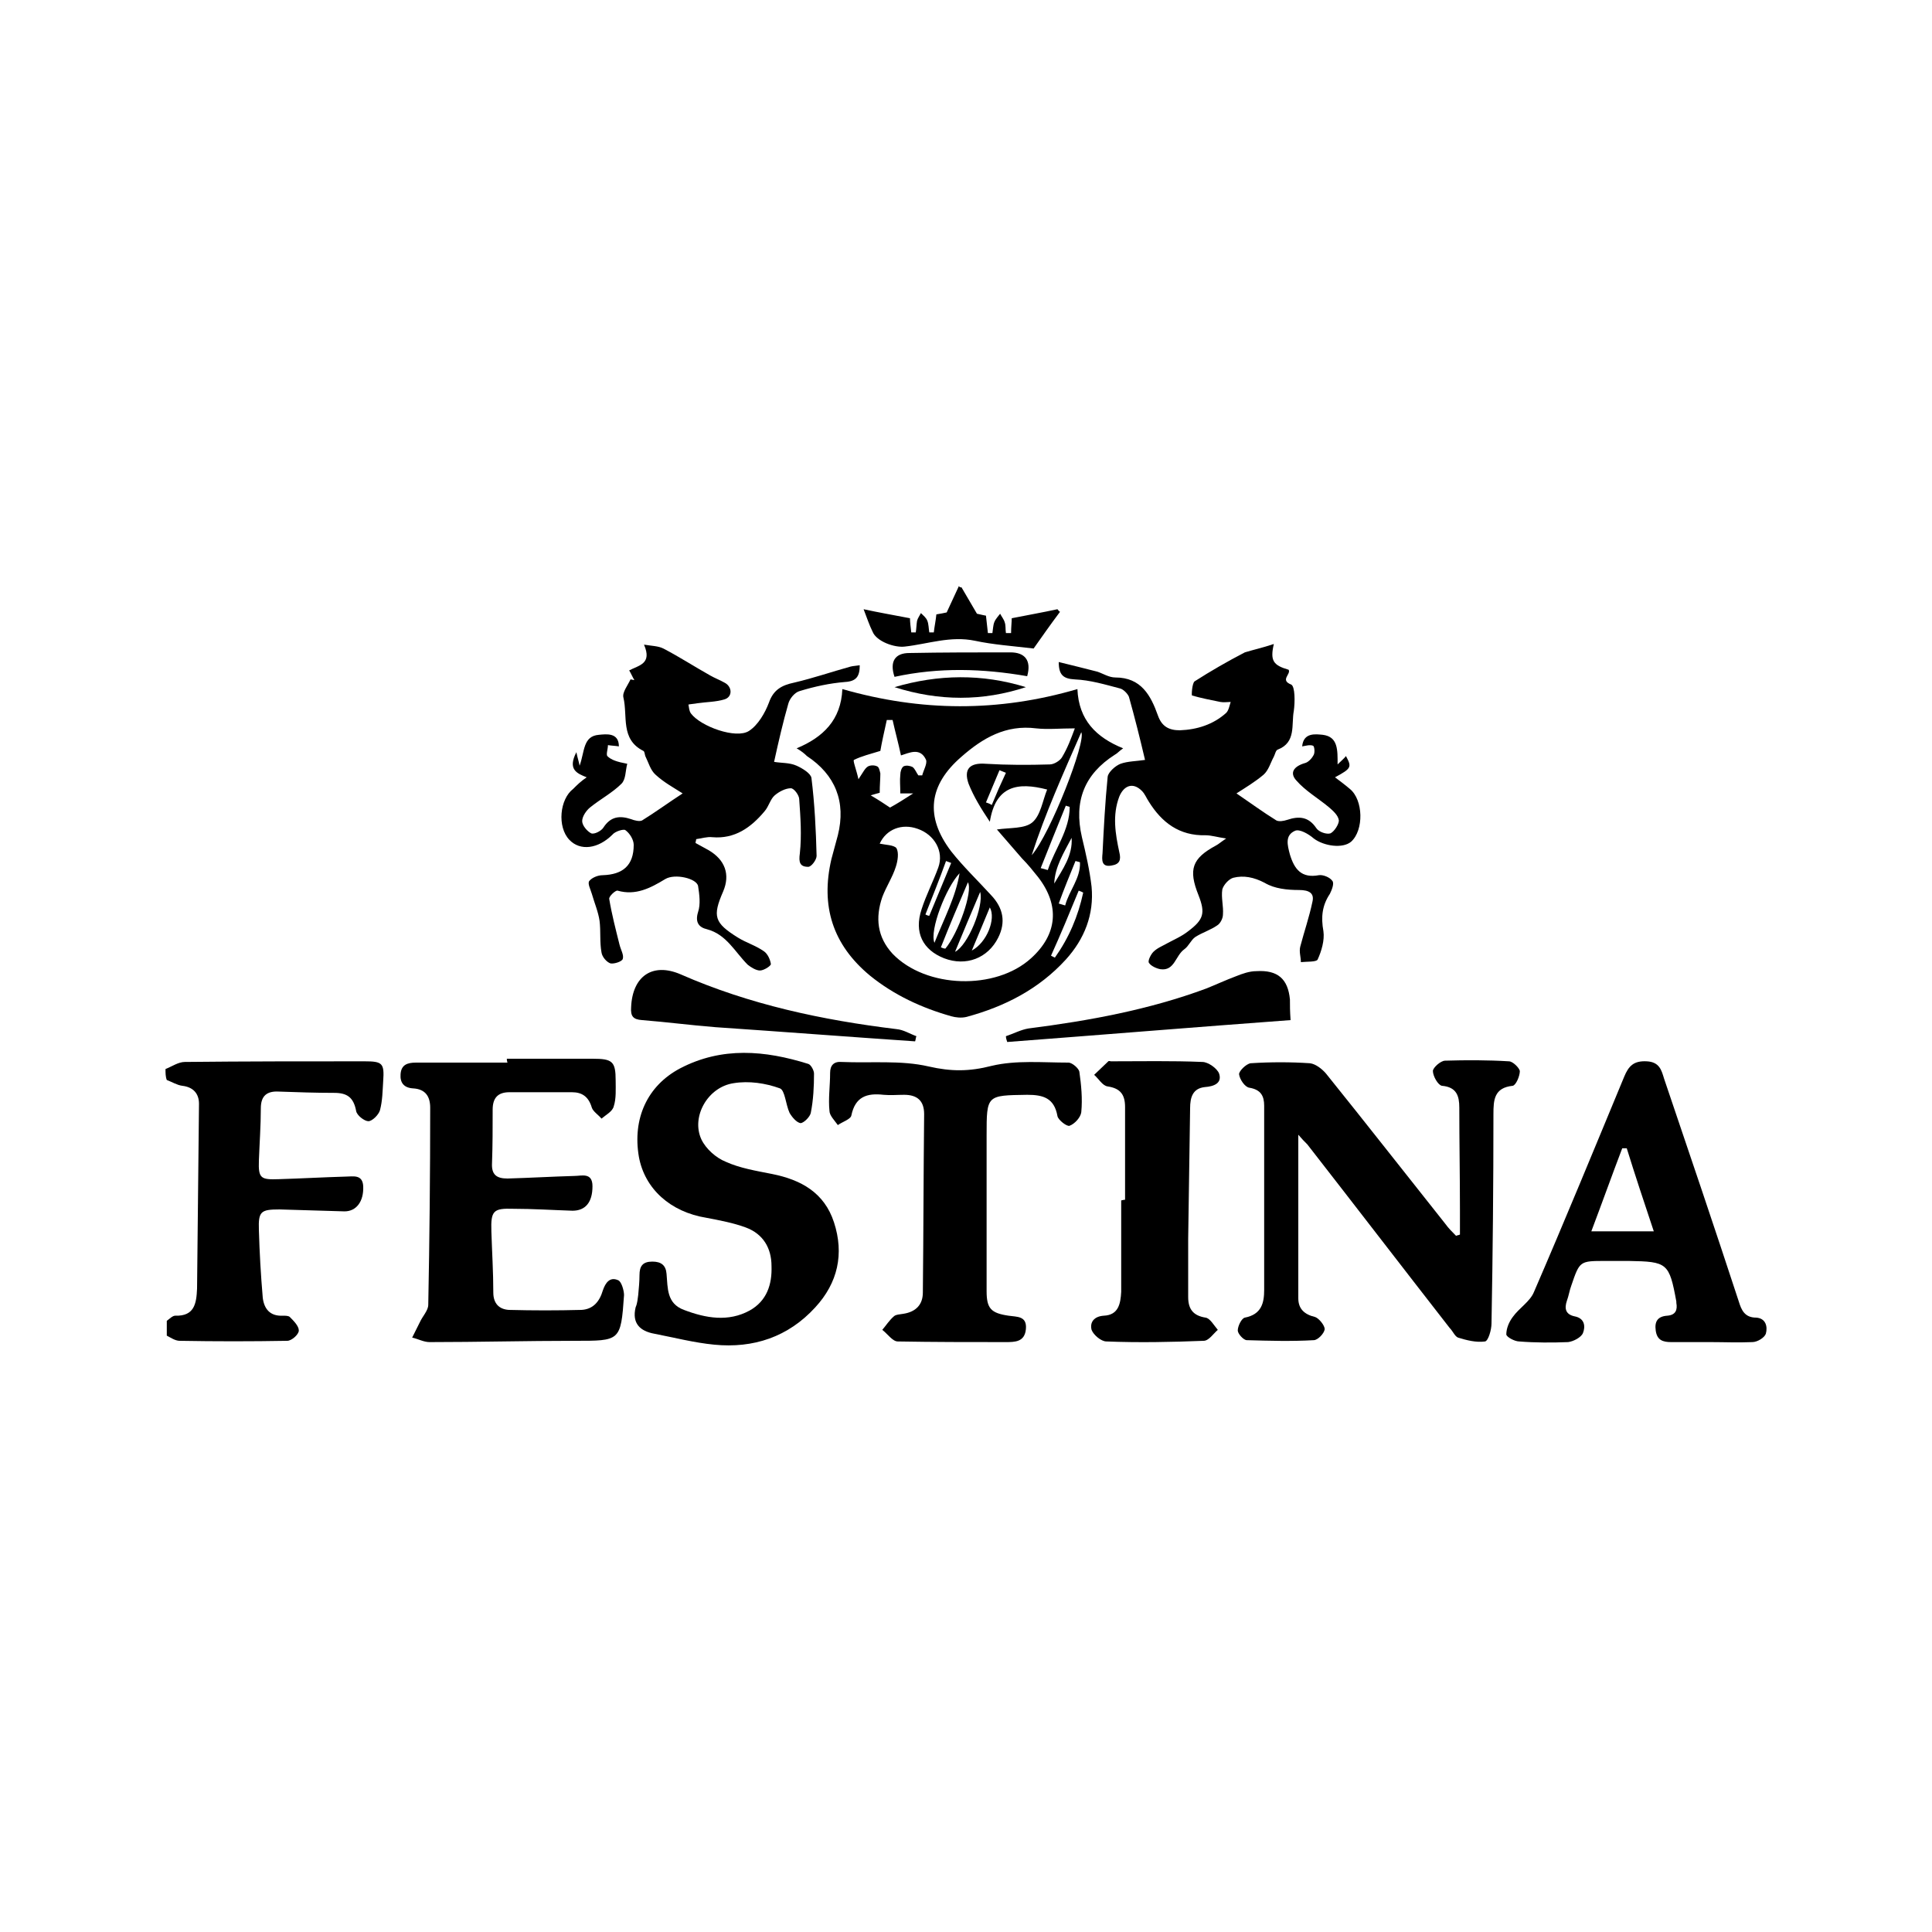 <svg enable-background="new 0 0 300 300" height="300" viewBox="0 0 300 300" width="300" xmlns="http://www.w3.org/2000/svg"><path d="m25.7 166c1-.4 2-1.1 3-1.1 9.3-.1 18.6-.1 27.9-.1 2.8 0 3.1.3 2.9 3.1-.1 1.5-.1 3-.5 4.5-.2.7-1.2 1.7-1.8 1.7s-1.8-.9-1.9-1.6c-.4-2.1-1.4-2.8-3.4-2.8-2.9 0-5.7-.1-8.6-.2-1.8-.1-2.8.6-2.8 2.6 0 2.7-.2 5.4-.3 8.1-.1 2.8.3 3 3.1 2.9 3.4-.1 6.9-.3 10.4-.4 1.1 0 2.6-.4 2.7 1.5.1 2.4-1.1 3.9-2.9 3.9-3.4-.1-6.8-.2-10.1-.3-2.9 0-3.3.3-3.2 3.2.1 3.5.3 7 .6 10.5.2 1.7 1.1 2.9 3.1 2.8.4 0 .9 0 1.1.2.6.6 1.4 1.4 1.4 2.1 0 .6-1.1 1.6-1.8 1.6-5.6.1-11.1.1-16.7 0-.7 0-1.4-.5-2-.8 0-.8 0-1.5 0-2.3.4-.3.9-.8 1.3-.8 3 .1 3.3-1.9 3.4-4.2.1-9.6.2-19.2.3-28.7 0-1.6-.9-2.6-2.6-2.8-.8-.1-1.6-.6-2.4-.9-.2-.5-.2-1.1-.2-1.7z"/><path d="m149.3 91.2c.7 1.2 1.4 2.4 2.4 4.1.1 0 .8.2 1.4.3.1 1 .2 1.9.3 2.7h.7c.1-.6.1-1.2.3-1.7s.6-.9.9-1.3c.2.4.6.9.7 1.3.2.5.1 1.1.2 1.7h.8c0-.9.1-1.7.1-2.3 2.5-.5 4.8-.9 7.1-1.4.1.1.2.3.4.4-1.5 2-2.9 4-4.1 5.7-3.4-.4-6.3-.6-9.1-1.2-3.8-.8-7.3.5-10.9.9-1.6.2-4.4-.8-5-2.3-.5-1-.9-2.2-1.4-3.5 2.3.5 4.6.9 7.2 1.4 0 .5.1 1.4.2 2.2h.7c.1-.6.1-1.2.2-1.8.1-.4.4-.8.6-1.2.4.4.8.7 1 1.2s.2 1.2.3 1.8h.7c.1-.9.3-1.8.4-2.8.6-.1 1.2-.2 1.6-.3.7-1.5 1.3-2.8 1.9-4.1.1.2.2.2.4.2z"/><path d="m123.7 116.2c4.1-1.7 6.9-4.4 7.1-9.2 12.2 3.5 24.2 3.6 36.5 0 .2 4.8 2.9 7.5 7.1 9.2-.6.4-.9.8-1.3 1-4.7 3-6.4 7.2-5.1 12.8.6 2.5 1.2 5.1 1.5 7.7.4 4.3-1.1 8.1-4 11.3-4.2 4.6-9.5 7.3-15.4 8.9-.8.2-1.7.1-2.4-.1-4.6-1.3-8.9-3.3-12.6-6.3-5.8-4.8-7.7-10.8-6-18.1.3-1.2.7-2.5 1-3.7 1.3-5.2-.4-9.4-4.8-12.3-.4-.4-.9-.8-1.6-1.2zm43.2-3.1c-2.3 0-4.2.2-6 0-4.7-.6-8.3 1.5-11.6 4.4-5.1 4.4-5.7 9.3-1.6 14.7 1.9 2.4 4.1 4.5 6.2 6.8 1.9 2 2.3 4.2 1.1 6.6-1.6 3.2-5 4.5-8.4 3.2-3.3-1.3-4.7-4-3.5-7.6.7-2.2 1.8-4.3 2.6-6.5.9-2.5-.6-5.1-3.2-6-2.5-.9-4.9.1-5.9 2.3.9.2 2.2.2 2.6.7.4.7.2 2-.1 2.9-.5 1.6-1.5 3.1-2.1 4.7-1.1 3.2-.8 6.2 1.6 8.8 5.2 5.4 16 5.7 21.5.7 4.1-3.7 4.5-8.2 1.1-12.6-.8-1-1.6-2-2.5-2.9-1.3-1.5-2.6-3-3.9-4.5 2.1-.3 4.3-.1 5.5-1.1 1.3-1.1 1.6-3.4 2.3-5.1-4.6-1.2-8-.6-8.9 5-1.4-2.1-2.5-3.9-3.3-5.9-.8-2.3.2-3.3 2.7-3.1 3.3.2 6.6.2 9.9.1.7 0 1.6-.6 1.9-1.1.9-1.5 1.4-2.9 2-4.5zm-27.1 10.1c0-1.2-.1-2 0-2.9 0-.5.2-1.1.5-1.3.4-.2 1-.1 1.4.1.4.3.6.9.9 1.3h.6c.2-.8.8-1.8.6-2.4-.9-2-2.6-1.1-3.9-.7-.4-1.9-.9-3.7-1.3-5.5-.3 0-.6 0-.9 0-.4 1.8-.8 3.6-1 4.8-1.6.5-2.9.8-4.1 1.4-.2.1.4 1.6.7 3 .8-1.2 1-1.7 1.5-2 .4-.2 1-.2 1.4 0 .3.1.4.7.5 1.1 0 .9-.1 1.8-.1 3-.3.1-.8.2-1.4.4 1.2.7 2.1 1.3 3 1.9 1.1-.6 2.2-1.3 3.6-2.2-.9 0-1.5 0-2 0zm20.4 9.6c2.9-3.3 8.5-17.7 7.7-19.1-2.8 6.4-5.6 12.6-7.7 19.1zm-11.2 2.8c-2.1 2.2-4.7 8.9-3.9 10.8 1.5-3.8 3.3-7.1 3.9-10.8zm12.6-.8c.4.1.7.2 1.1.3 1.1-3.3 3.4-6.2 3.4-9.8-.2-.1-.4-.1-.6-.2-1.3 3.2-2.6 6.4-3.9 9.7zm1.6 13.6c.2.1.4.2.6.3 2.2-3.1 3.6-6.4 4.4-10.1-.2-.1-.4-.2-.7-.3-1.4 3.4-2.8 6.8-4.3 10.1zm-17.1-1.3c.2.1.5.2.7.2 2-2.4 4.3-8.9 3.5-10.3-1.5 3.5-2.9 6.8-4.2 10.1zm6.1-8.6c-1.5 3.5-2.7 6.4-3.9 9.3 2-1 4.5-7.1 3.9-9.3zm11.5-1.3c1.3-2.2 2.9-4.4 2.7-7.1-1.2 2.3-2.6 4.5-2.7 7.1zm.7 3.1c.3.1.7.2 1 .3.6-2.3 2.4-4.2 2.3-6.7-.2-.1-.4-.1-.7-.2-.9 2.2-1.8 4.4-2.6 6.6zm-13.5 7.3c2.3-1.2 3.8-4.9 2.8-6.7-.9 2.2-1.8 4.3-2.8 6.7zm-7.2-5.6c.2.1.4.2.6.2 1.1-2.7 2.3-5.5 3.4-8.2-.3-.1-.5-.2-.8-.3-1 2.8-2.1 5.5-3.2 8.3zm9.4-17.4c.3.1.6.2.9.4.7-1.7 1.4-3.3 2.2-5-.3-.1-.7-.3-1-.4-.7 1.7-1.4 3.3-2.1 5z"/><path d="m201.6 176.2v25.4c0 1.6.9 2.5 2.6 2.9.6.2 1.5 1.3 1.5 1.9-.1.7-1.1 1.7-1.7 1.7-3.4.2-6.9.1-10.4 0-.5 0-1.4-1-1.4-1.5 0-.7.6-1.9 1.1-2 2.6-.5 3-2.3 3-4.3 0-9.5 0-19.1 0-28.6 0-1.5-.5-2.5-2.3-2.8-.7-.1-1.5-1.3-1.6-2.1 0-.5 1.1-1.6 1.8-1.7 3.1-.2 6.2-.2 9.2 0 .9.1 1.9.9 2.5 1.6 6.2 7.7 12.3 15.5 18.5 23.3.5.7 1.1 1.3 1.7 1.9.2-.1.4-.1.6-.2 0-1.2 0-2.5 0-3.7 0-5.3-.1-10.7-.1-16 0-1.8-.4-3.2-2.7-3.4-.6-.1-1.4-1.5-1.4-2.3 0-.5 1.2-1.6 1.9-1.6 3.3-.1 6.6-.1 9.9.1.6 0 1.6 1 1.7 1.5 0 .8-.6 2.2-1.1 2.3-2.9.3-3 2.2-3 4.4 0 10.8-.1 21.6-.3 32.5 0 1-.5 2.7-1 2.8-1.4.2-2.9-.2-4.2-.6-.5-.2-.8-1-1.3-1.5-7.4-9.5-14.7-19-22.1-28.5-.5-.5-.8-.8-1.4-1.5z"/><path d="m197.8 100c-.6 2.6-.1 3.3 2.3 4 .4.7-1.4 1.6.4 2.3.6.3.6 2.7.4 4.1-.4 2.1.4 4.9-2.5 6-.3.1-.4.7-.6 1.1-.5.9-.8 2.1-1.6 2.8-1.3 1.1-2.8 2-4.2 2.9 2.2 1.5 4.1 2.9 6.2 4.2.4.2 1.1.1 1.7-.1 1.8-.6 3.3-.5 4.5 1.3.4.6 1.6 1 2.2.8.6-.3 1.3-1.4 1.3-2-.1-.8-.9-1.5-1.6-2.1-1.7-1.4-3.6-2.5-5-4.1-1.1-1.2-.4-2.2 1.3-2.7.5-.1 1.1-.7 1.4-1.3.2-.4.1-1.3-.1-1.4-.5-.2-1.1 0-1.7.1.2-2.2 2.1-1.9 3.2-1.8 2.4.3 2.3 2.4 2.3 4.6.6-.6 1-.9 1.3-1.3.9 1.7.9 1.9-1.7 3.3.8.6 1.6 1.2 2.3 1.8 2.1 1.7 2.2 6.4.2 8.2-1.3 1.1-4.2.7-5.8-.5-.8-.7-2.2-1.5-2.9-1.2-1.6.7-1.2 2.2-.8 3.7.7 2.3 1.8 3.7 4.5 3.2.6-.1 1.7.3 2.1.9.3.4-.1 1.4-.4 2-1.2 1.8-1.4 3.6-1 5.8.2 1.4-.3 3.1-.9 4.4-.2.4-1.7.3-2.6.4 0-.8-.3-1.6-.1-2.4.6-2.3 1.4-4.6 1.9-7 .3-1.3-.5-1.8-2.1-1.8-1.8 0-3.8-.2-5.3-1.1-1.7-.9-3.3-1.2-4.9-.8-.7.2-1.5 1.1-1.7 1.8-.2 1.3.2 2.6.1 3.9 0 .6-.4 1.4-.9 1.7-1 .7-2.3 1.1-3.4 1.8-.7.5-1 1.4-1.7 1.9-1.4 1-1.5 3.4-3.7 3.1-.6-.1-1.5-.5-1.8-1-.2-.3.3-1.3.7-1.7.6-.6 1.4-.9 2.1-1.3 1.1-.6 2.3-1.1 3.3-1.9 2.4-1.8 2.7-2.8 1.6-5.6-1.6-4-1-5.7 2.7-7.7.4-.2.7-.5 1.6-1.1-1.4-.2-2.3-.5-3.2-.5-4.1.1-6.8-2-8.8-5.2-.4-.6-.6-1.2-1.1-1.7-1.4-1.4-2.8-.8-3.5.9-1.1 2.9-.6 5.8 0 8.6.3 1.2.1 1.9-1.2 2.1-1.6.3-1.5-.9-1.4-1.9.2-4 .4-7.9.8-11.9.1-.7 1.2-1.7 2-2 1.1-.4 2.5-.4 3.8-.6-.8-3.4-1.6-6.6-2.5-9.8-.2-.5-.9-1.2-1.4-1.3-2.3-.6-4.6-1.3-7-1.4-1.8-.1-2.5-.7-2.5-2.7 2.1.5 4 1 6 1.5.9.3 1.8.9 2.8.9 4 0 5.5 2.8 6.6 5.9.6 1.7 1.7 2.3 3.4 2.3 2.7-.1 5.2-.9 7.2-2.7.4-.4.5-1.1.7-1.7-.5 0-1.1.1-1.6 0-1.5-.3-3-.6-4.4-1-.1 0 0-1.9.4-2.2 2.5-1.6 5.1-3.1 7.8-4.5 1.3-.4 2.7-.7 4.5-1.3z"/><path d="m91.1 120.7c-1.5-.6-3-1.2-1.6-3.9.2 1 .4 1.5.5 2.1.8-2.2.5-4.6 3-4.8 1.1-.1 3.1-.4 3.1 1.8-.6-.1-1.1-.1-1.7-.2 0 .6-.3 1.4-.1 1.7.6.6 1.5.9 3.1 1.2-.3 1.1-.2 2.4-.9 3.1-1.4 1.4-3.3 2.4-4.9 3.7-.6.5-1.2 1.4-1.2 2.1s.8 1.6 1.4 1.9c.5.2 1.6-.4 1.9-.9 1.1-1.7 2.5-1.9 4.3-1.3.5.2 1.3.4 1.7.2 2.1-1.3 4-2.7 6.3-4.2-1.4-.9-2.9-1.7-4.2-2.9-.8-.7-1.1-1.9-1.6-2.9-.1-.3-.1-.7-.3-.8-3.6-1.8-2.4-5.4-3.1-8.3-.2-.8.7-1.9 1.1-2.8.2 0 .4.1.6.1-.3-.5-.5-1-.8-1.5 1.5-.8 3.6-1 2.3-4 1.2.2 2.2.2 3 .6 2.5 1.3 4.8 2.8 7.3 4.2.7.4 1.5.7 2.2 1.1 1.2.6 1.3 2.2 0 2.6s-2.8.4-4.2.6c-.5.1-.9.1-1.4.2.1.5.1 1 .4 1.4 1.5 2 7 4 9 2.7 1.4-.9 2.5-2.8 3.1-4.4.7-2 2-2.7 3.9-3.1 3-.7 5.9-1.7 8.8-2.5.4-.1.8-.1 1.4-.2 0 1.7-.5 2.5-2.3 2.6-2.4.2-4.7.7-7 1.4-.8.2-1.6 1.2-1.8 2-.8 2.8-1.5 5.8-2.2 9 1.1.2 2.4.1 3.5.6.9.4 2.2 1.2 2.3 1.9.5 4 .7 8.1.8 12.1 0 .6-.8 1.7-1.3 1.7-1.3 0-1.5-.7-1.3-2.1.3-2.8.1-5.6-.1-8.4 0-.6-.8-1.7-1.3-1.7-.8 0-1.8.5-2.5 1.1s-.9 1.7-1.6 2.5c-2.1 2.5-4.6 4.3-8.1 4-.8-.1-1.7.2-2.5.3 0 .2-.1.4-.1.6.7.4 1.3.7 2 1.1 2.6 1.5 3.4 3.8 2.3 6.4-1.7 3.9-1.4 4.9 2.3 7.2 1.3.8 2.7 1.2 4 2.1.6.4 1 1.3 1.1 2 0 .3-1.1 1-1.7 1s-1.4-.5-1.9-.9c-2-2-3.3-4.7-6.3-5.5-1.3-.3-1.9-1.1-1.4-2.7.4-1.2.2-2.7 0-4-.2-1.2-3.6-2-5.1-1.1-2.3 1.4-4.6 2.6-7.4 1.8-.3-.1-1.4.9-1.3 1.3.4 2.4 1 4.7 1.6 7.1.2.8.7 1.6.5 2.2-.1.4-1.3.8-1.9.7-.6-.2-1.3-1-1.4-1.7-.3-1.6-.1-3.3-.3-4.9-.2-1.4-.8-2.8-1.2-4.2-.2-.7-.7-1.6-.4-2 .4-.5 1.3-.9 2.1-.9 3.1-.1 4.8-1.5 4.8-4.7 0-.8-.6-1.8-1.3-2.3-.3-.2-1.6.2-2 .7-2.2 2.2-5 2.6-6.7.8-1.9-2-1.5-6.3.6-7.9.6-.6 1.2-1.2 2.1-1.8z"/><path d="m78.7 164.4h13.3c3.1 0 3.6.4 3.6 3.4 0 1.3.1 2.8-.3 4-.2.8-1.2 1.3-1.9 1.9-.5-.6-1.3-1.1-1.5-1.7-.5-1.7-1.5-2.4-3.1-2.4-3.2 0-6.5 0-9.7 0-1.8 0-2.6.9-2.6 2.7 0 2.8 0 5.6-.1 8.3-.1 1.8.7 2.4 2.4 2.4 3.5-.1 6.9-.3 10.4-.4 1.1 0 2.8-.6 2.8 1.6 0 2.5-1.1 3.8-3.1 3.8-3.1-.1-6.2-.3-9.2-.3-3.1-.1-3.5.3-3.4 3.5s.3 6.3.3 9.5c0 1.7.9 2.6 2.4 2.7 3.8.1 7.5.1 11.3 0 1.8-.1 2.8-1.3 3.3-3 .4-1.2 1.1-2.2 2.4-1.6.5.2.9 1.6.9 2.3-.5 7.2-.6 7.1-7.7 7.1-7.5 0-15 .2-22.5.2-.9 0-1.8-.5-2.7-.7l1.2-2.4c.4-.9 1.3-1.8 1.3-2.7.2-10.2.3-20.4.3-30.6 0-1.7-.7-2.9-2.7-3-1.4-.1-2-.9-1.9-2.2.1-1.5 1.1-1.8 2.4-1.8h14.2c-.1-.3-.1-.5-.1-.6z"/><path d="m99.1 201.1c.1-1.1.2-2.1.2-3.1 0-1.4.5-2.1 2-2.1 1.4 0 2.1.6 2.2 1.9.2 2.2 0 4.6 2.7 5.6 3.4 1.3 6.9 1.9 10.2.1 2.7-1.5 3.5-4.1 3.4-6.9 0-2.8-1.3-5-4-6-1.9-.7-4-1.1-6.1-1.5-5.6-.9-9.6-4.5-10.5-9.5-1-5.9 1.3-11 6.4-13.7 6.5-3.4 13.2-2.8 19.9-.7.4.1.9 1 .9 1.5 0 2-.1 4.1-.5 6.1-.1.6-1.1 1.6-1.6 1.6-.6-.1-1.3-.9-1.7-1.6-.6-1.3-.7-3.5-1.5-3.8-2.2-.8-4.8-1.2-7.2-.8-4 .6-6.6 5.2-5 8.7.7 1.5 2.3 2.9 3.8 3.5 2.2 1 4.7 1.4 7.2 1.9 4.5.9 8.1 2.9 9.6 7.5 1.6 4.9.6 9.4-2.9 13.2-4.2 4.6-9.6 6.4-15.7 5.8-3.1-.3-6.2-1.1-9.3-1.7-2.2-.4-3.5-1.6-2.9-4.1.3-.7.3-1.3.4-1.9-.1 0-.1 0 0 0z"/><path d="m265.6 208.4c-2 0-4.1 0-6.1 0-1.3 0-2.2-.3-2.4-1.8-.2-1.4.3-2.2 1.8-2.3 1.3-.1 1.6-.9 1.4-2 0-.1 0-.1 0-.2-1.1-6-1.4-6.2-7.4-6.3-1.2 0-2.4 0-3.6 0-4 0-4 0-5.3 3.8-.3.8-.4 1.6-.7 2.4-.4 1.2-.2 2.1 1.2 2.4 1.6.3 1.7 1.6 1.3 2.6-.3.7-1.5 1.3-2.3 1.4-2.5.1-5.1.1-7.6-.1-.7 0-2-.7-2-1.1 0-.9.4-1.9 1-2.7 1-1.4 2.7-2.4 3.3-3.9 4.8-11.1 9.4-22.3 14-33.4.7-1.7 1.5-2.5 3.5-2.4s2.3 1.4 2.7 2.7c3.9 11.5 7.8 23 11.6 34.6.4 1.3.9 2.5 2.7 2.5 1.5.1 1.8 1.4 1.5 2.5-.2.6-1.3 1.3-2.1 1.3-2.3.1-4.4 0-6.5 0zm-8.8-17.2c-1.5-4.5-2.9-8.7-4.2-12.9-.2 0-.5 0-.7 0-1.6 4.2-3.1 8.4-4.8 12.9z"/><path d="m153.2 187v13.5c0 2.7.7 3.4 3.4 3.8 1.3.2 2.9 0 2.7 2.1-.2 2-1.7 2-3.2 2-5.6 0-11.1 0-16.7-.1-.8 0-1.6-1.2-2.4-1.8.6-.7 1.1-1.5 1.8-2.1.3-.3 1-.3 1.5-.4 1.9-.3 3-1.4 3-3.3.1-9.2.1-18.5.2-27.7 0-2.1-1.1-3-3.1-3-1.1 0-2.1.1-3.2 0-2.6-.3-4.4.3-5 3.2-.1.6-1.4 1-2.1 1.5-.5-.7-1.3-1.5-1.3-2.2-.2-1.9.1-3.9.1-5.9 0-1.2.6-1.8 1.8-1.7 4.5.2 9.2-.3 13.5.7 3.5.8 6.3.8 9.8-.1 3.8-.9 7.9-.5 11.9-.5.6 0 1.6.9 1.7 1.4.3 2.1.5 4.2.3 6.3-.1.8-1 1.8-1.8 2.1-.4.2-1.8-.9-1.9-1.5-.5-2.8-2.2-3.3-4.7-3.3-6.3.1-6.3 0-6.3 6.3z"/><path d="m174.7 186.3c0-4.8 0-9.6 0-14.4 0-1.9-.7-2.9-2.7-3.2-.8-.1-1.4-1.2-2.1-1.8.7-.7 1.5-1.4 2.2-2.1.1-.1.3 0 .4 0 4.7 0 9.5-.1 14.2.1.9 0 2.3 1 2.6 1.8.5 1.5-.8 2-2.2 2.1-1.9.2-2.3 1.6-2.3 3.3-.1 6.8-.2 13.5-.3 20.3v9c0 1.9.8 2.9 2.7 3.2.7.1 1.3 1.2 1.9 1.9-.7.6-1.4 1.7-2.2 1.7-5 .2-10.1.3-15.1.1-.8 0-2-1-2.3-1.8-.3-1.2.4-2.1 1.9-2.2 2.3-.1 2.6-1.9 2.7-3.7 0-4.7 0-9.5 0-14.2.4-.1.5-.1.6-.1z"/><path d="m142.1 161.7c-10.3-.7-20.7-1.5-31-2.2-3.8-.3-7.6-.8-11.4-1.1-1.4-.1-1.8-.6-1.7-2 .2-4.8 3.3-7 7.7-5.1 10.7 4.7 22 7.1 33.5 8.5 1.1.1 2 .7 3.1 1.1-.1.2-.1.5-.2.8z"/><path d="m200.4 158.4c-14.9 1.1-29.5 2.3-44 3.4-.1-.3-.2-.6-.2-.9 1.2-.4 2.3-1 3.5-1.2 9.4-1.2 18.7-2.9 27.6-6.2 1.5-.6 3-1.3 4.6-1.9 1-.4 2.1-.8 3.2-.8 3.3-.2 4.9 1.2 5.2 4.4 0 .9 0 1.8.1 3.2z"/><path d="m138.9 105.1c-.8-2.4.1-3.7 2.3-3.7 5.2-.1 10.4-.1 15.7-.1 2.2 0 3.3 1.2 2.6 3.7-6.9-1.2-13.7-1.4-20.6.1z"/><path d="m138.9 106.7c6.8-2 13.6-2.1 20.4 0-6.7 2.2-13.5 2.2-20.4 0z"/></svg>